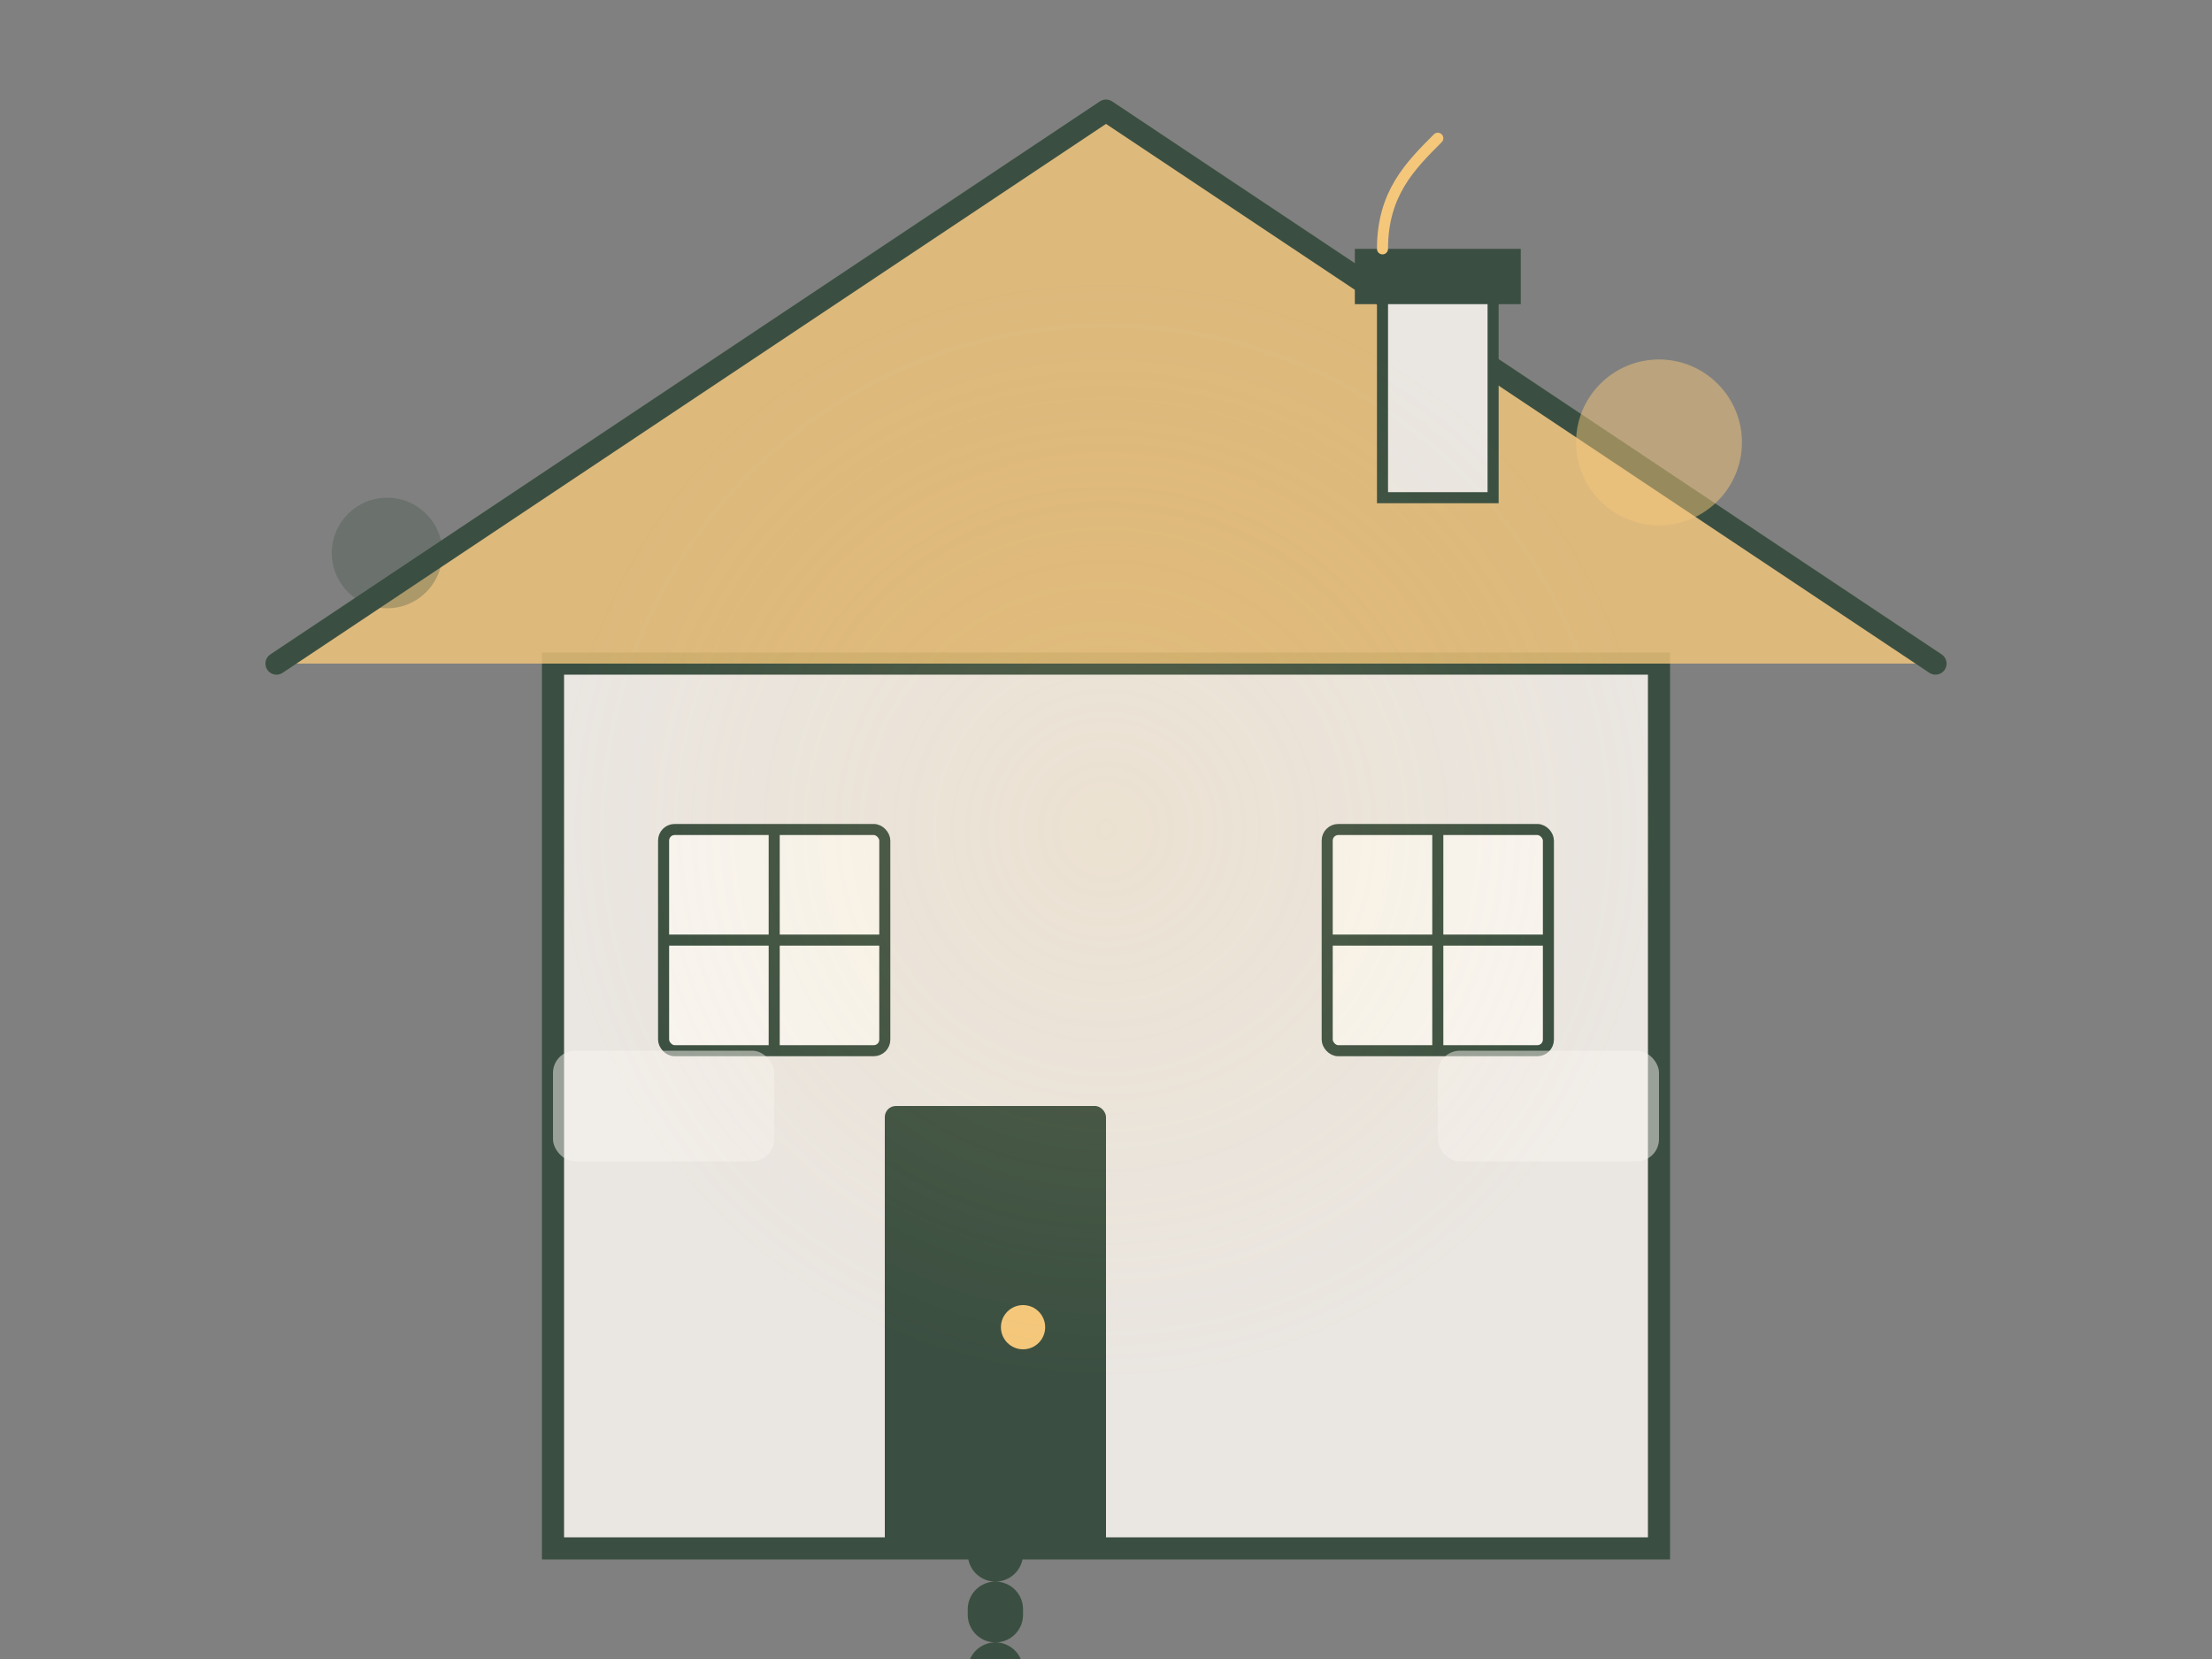 <?xml version="1.0" encoding="UTF-8"?>
<svg width="400" height="300" viewBox="0 0 400 300" fill="none" xmlns="http://www.w3.org/2000/svg">
  <rect x="0" y="0" width="400" height="300" fill="#808080" stroke="none"/>
  <!-- House Base -->
  <rect x="100" y="120" width="200" height="160" fill="#EAE6E1" stroke="#3A4F41" stroke-width="4"/>
  
  <!-- Roof -->
  <path d="M50 120L200 20L350 120" stroke="#3A4F41" stroke-width="4" stroke-linecap="round" stroke-linejoin="round" fill="#F4C77B" fill-opacity="0.8"/>
  
  <!-- Door -->
  <rect x="160" y="200" width="40" height="80" fill="#3A4F41" rx="2"/>
  <circle cx="185" cy="240" r="4" fill="#F4C77B"/>
  
  <!-- Windows -->
  <rect x="120" y="150" width="40" height="40" fill="#F8F5F0" stroke="#3A4F41" stroke-width="2" rx="2"/>
  <line x1="120" y1="170" x2="160" y2="170" stroke="#3A4F41" stroke-width="2"/>
  <line x1="140" y1="150" x2="140" y2="190" stroke="#3A4F41" stroke-width="2"/>
  
  <rect x="240" y="150" width="40" height="40" fill="#F8F5F0" stroke="#3A4F41" stroke-width="2" rx="2"/>
  <line x1="240" y1="170" x2="280" y2="170" stroke="#3A4F41" stroke-width="2"/>
  <line x1="260" y1="150" x2="260" y2="190" stroke="#3A4F41" stroke-width="2"/>
  
  <!-- Chimney -->
  <rect x="250" y="50" width="20" height="40" fill="#EAE6E1" stroke="#3A4F41" stroke-width="2"/>
  <rect x="245" y="45" width="30" height="10" fill="#3A4F41"/>
  <path d="M250 45C250 35 255 30 260 25" stroke="#F4C77B" stroke-width="2" stroke-linecap="round"/>
  
  <!-- Garden Path -->
  <path d="M180 280L180 310" stroke="#3A4F41" stroke-width="10" stroke-linecap="round" stroke-dasharray="1 10"/>
  
  <!-- Decoration Elements -->
  <circle cx="300" cy="80" r="15" fill="#F4C77B" fill-opacity="0.5"/>
  <circle cx="70" cy="100" r="10" fill="#3A4F41" fill-opacity="0.3"/>
  <rect x="100" y="190" width="40" height="20" fill="#F8F5F0" fill-opacity="0.5" rx="4"/>
  <rect x="260" y="190" width="40" height="20" fill="#F8F5F0" fill-opacity="0.5" rx="4"/>
  
  <!-- Subtle Glow -->
  <circle cx="200" cy="150" r="100" fill="url(#paint0_radial)" fill-opacity="0.15"/>
  
  <!-- Definitions -->
  <defs>
    <radialGradient id="paint0_radial" cx="0" cy="0" r="1" gradientUnits="userSpaceOnUse" gradientTransform="translate(200 150) rotate(90) scale(100)">
      <stop stop-color="#F4C77B"/>
      <stop offset="1" stop-color="#F4C77B" stop-opacity="0"/>
    </radialGradient>
  </defs>
</svg>
